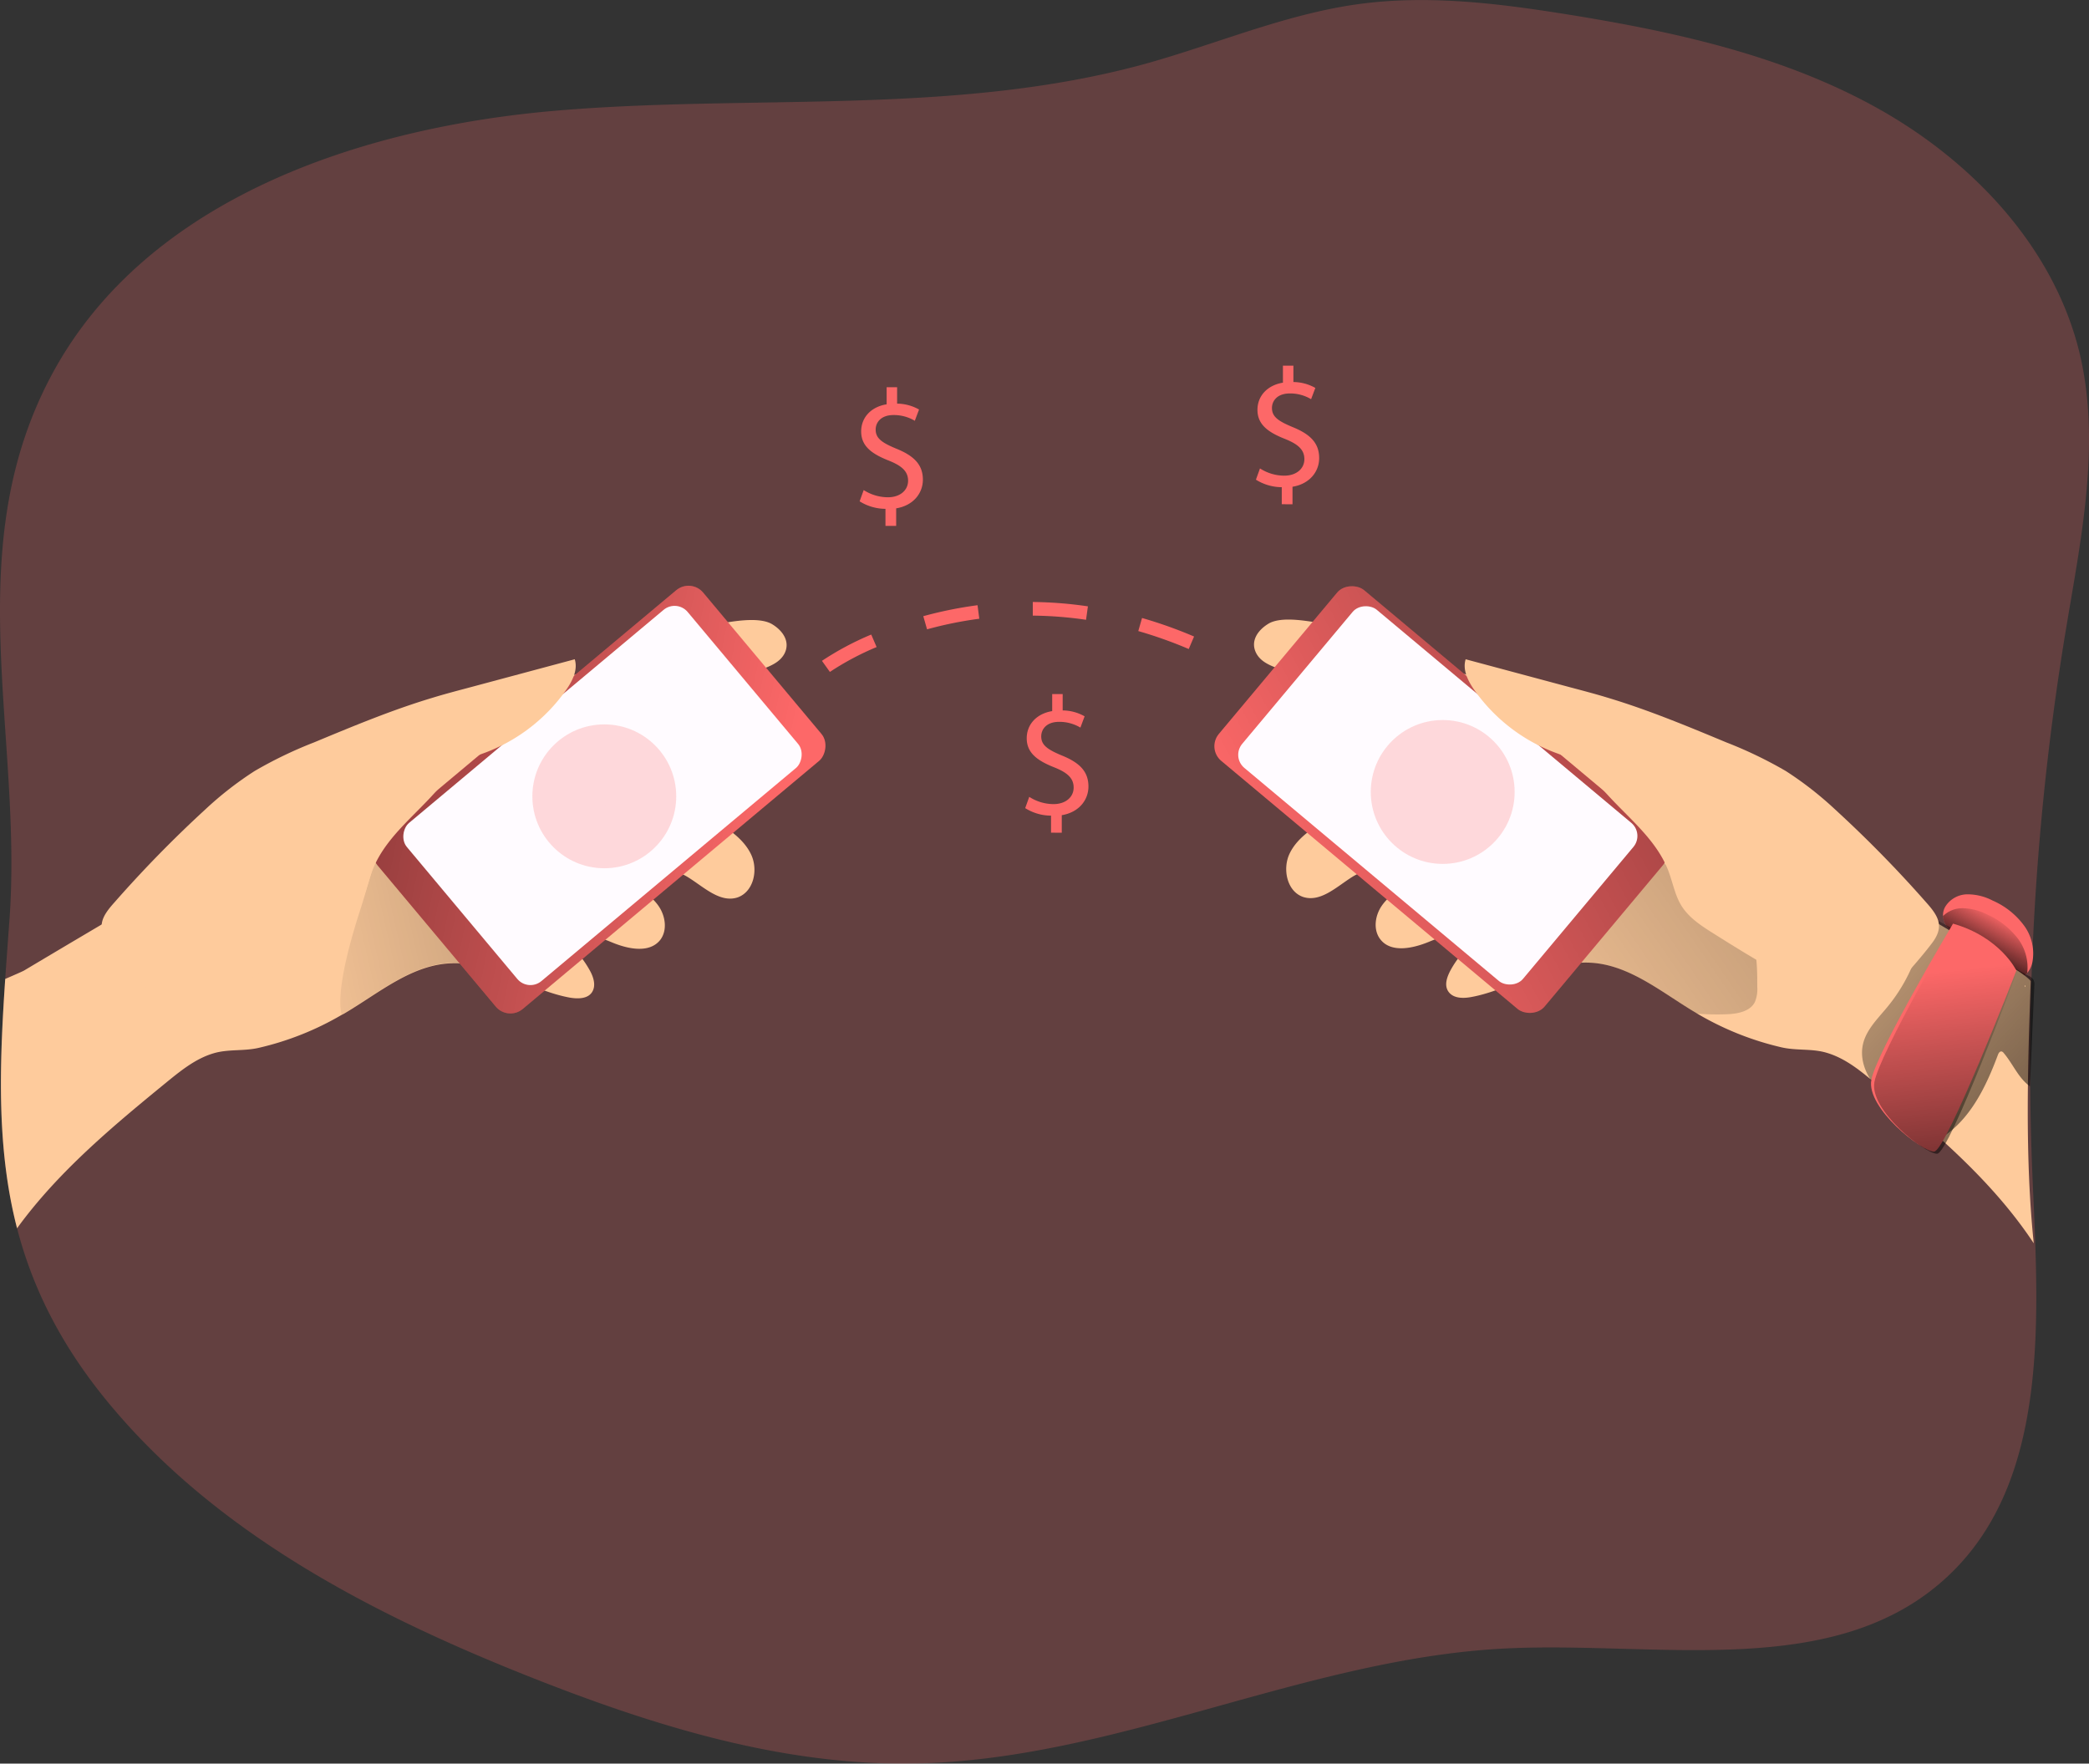 <svg id="Layer_1" data-name="Layer 1" xmlns="http://www.w3.org/2000/svg" xmlns:xlink="http://www.w3.org/1999/xlink" viewBox="0 0 556.18 469.53"><rect x="0" y="0" width="556.18" height="469.53" fill="#333333" stroke="none"/><defs><linearGradient id="linear-gradient" x1="539.08" y1="251.92" x2="530.95" y2="266.56" gradientUnits="userSpaceOnUse"><stop offset="0" stop-color="#010101" stop-opacity="0"/><stop offset="0.95" stop-color="#010101"/></linearGradient><linearGradient id="linear-gradient-2" x1="72.17" y1="259.86" x2="412.86" y2="182.46" xlink:href="#linear-gradient"/><linearGradient id="linear-gradient-3" x1="212.75" y1="230.59" x2="-55.36" y2="174.94" gradientTransform="translate(-109.93 206.39) rotate(-50.07)" xlink:href="#linear-gradient"/><linearGradient id="linear-gradient-4" x1="466.1" y1="225.45" x2="629.25" y2="380.46" xlink:href="#linear-gradient"/><linearGradient id="linear-gradient-5" x1="392.53" y1="287.87" x2="749.34" y2="43.85" xlink:href="#linear-gradient"/><linearGradient id="linear-gradient-6" x1="344.05" y1="245.45" x2="636.01" y2="89.35" gradientTransform="translate(470.94 661.72) rotate(-129.93)" xlink:href="#linear-gradient"/><linearGradient id="linear-gradient-7" x1="522.74" y1="266.47" x2="533.22" y2="366.92" xlink:href="#linear-gradient"/></defs><title>Transfer Money 3</title><path d="M556.47,175.26a707.55,707.55,0,0,0-8.85,148.45c1.65,36.89,4.08,79.55-23.22,104.46-29.8,27.22-76.23,16.82-116.54,18.67-53.67,2.46-104.07,29.64-157.77,30.65-35.12.69-69.42-9.94-102.07-22.84-41.46-16.4-82.54-37.53-111.38-71.53C22.93,367,15.12,351.17,10.92,335c-5.39-20.91-4.77-42.47-3.15-66.38.34-5,.73-10.24,1.11-15.51,3.7-49.67-13.94-99.37,11.78-146.27,25.26-46,81.78-65,134.06-69.41S260.64,38.89,311.23,25c19-5.27,37.42-13.28,57-15.94,18.18-2.46,36.66-.23,54.79,2.66,28.68,4.58,57.6,10.85,83,24.95s47.12,37,54,65.18C565.79,125.82,560.52,150.93,556.47,175.26Z" transform="translate(-6.38 -7.99)" fill="#fd6868" opacity="0.24" style="isolation:isolate"/><path d="M547.46,264.31a6.38,6.38,0,0,1-1.34,2.69,3.54,3.54,0,0,1-1.39,1c-1.89.73-3.93-.47-5.62-1.62a115.39,115.39,0,0,1-10.74-7.89c-2-1.74-4.58-4-4.66-6.63a4.34,4.34,0,0,1,.77-2.77,7,7,0,0,1,5.85-3,14.48,14.48,0,0,1,6.55,1.65,20.62,20.62,0,0,1,8.27,6.51A12.55,12.55,0,0,1,547.46,264.31Z" transform="translate(-6.38 -7.99)" fill="#fd6868"/><path d="M546.12,267a3.54,3.54,0,0,1-1.39,1c-1.89.73-3.93-.47-5.62-1.62a115.39,115.39,0,0,1-10.74-7.89c-2-1.74-4.58-4-4.66-6.63a7.37,7.37,0,0,1,5.12-2.07,14.74,14.74,0,0,1,6.58,1.65,21.05,21.05,0,0,1,8.28,6.51A12.83,12.83,0,0,1,546.12,267Z" transform="translate(-6.38 -7.99)" fill="url(#linear-gradient)"/><path d="M10.5,270.55c-.42.77,0-.85,0,0Z" transform="translate(-6.38 -7.99)" fill="#fecb9c"/><path d="M215.24,182c-2.38,4.51-9.51,4-12.62,7.94-1.35,1.69-1.7,4-2,6.16-1.38,10.08-2.81,20.13-4.23,30.18,3.89,2.39,7.93,5,9.93,9.13s.73,10-3.58,11.51c-4.66,1.5-8.93-2.74-13.09-5.32-4.85-3.08-12.51-3.42-15.25,1.66,2.74,1.62,5.55,3.35,7.36,6s2.35,6.46.38,9c-2.88,3.58-8.51,2.42-12.78.65s-9.39-3.66-13.09-.88a27,27,0,0,1,7.05,8.16c1.07,1.85,1.84,4.23.65,6s-3.81,1.77-6,1.38c-10.12-1.88-19.29-8.66-29.45-9.12a14.29,14.29,0,0,0-1.85,0c-10.51.31-19.17,7.74-28.22,13.13a9.85,9.85,0,0,1-1.11.61,78.42,78.42,0,0,1-22.1,8.78c-4.05.93-8.09.27-12.05,1.46-4.51,1.35-8.2,4.24-11.86,7.2C36.79,307.51,22,319.75,10.92,335c-5.39-20.91-4.77-42.47-3.15-66.38,2.65-1.15,4.77-2.08,5-2.23q15.7-9.36,31.49-18.64a8,8,0,0,1,2.54-1.15c2.93-.5,5.16,2.27,6.7,4.89,5.16-7.51,12.55-13.44,20.14-18.44,8.39-5.62,17.21-10.55,26-15.52,8.08-4.58,16.2-9.12,24.29-13.71,9-5,18.13-10.16,27.87-13.7,8.32-3,17.06-4.85,25.22-8.28,8.32-3.43,14.17-6.7,23-8.16,3.43-.54,9-1.27,11.94.5S216.82,178.91,215.24,182Z" transform="translate(-6.38 -7.99)" fill="#fecb9c"/><path d="M136.36,259.46c-.62,2.38-3.74,3.27-6.32,3.58a2.5,2.5,0,0,0-1.5,1.31,14.29,14.29,0,0,0-1.85,0c-10.51.31-19.17,7.74-28.22,13.13a9.85,9.85,0,0,1-1.11.61c-.81-2.61-.77-10.08,4.73-27.25,1-3,2.12-7,3-9.9a23.71,23.71,0,0,1,2.24-5.5,25.54,25.54,0,0,1,14.86-10.82,4.32,4.32,0,0,1,3.46.11c1.16.69,1.31,2.27.93,3.51s-1.2,2.34-1.62,3.58c-1.73,4.65,2,9.31,4.89,13.43a50.64,50.64,0,0,1,5.89,10.71A5.84,5.84,0,0,1,136.36,259.46Z" transform="translate(-6.38 -7.99)" fill="url(#linear-gradient-2)"/><rect x="136.34" y="164.33" width="59.26" height="113.09" rx="5.09" transform="translate(222.45 -56.16) rotate(50.07)" fill="#fd6868"/><rect x="136.34" y="164.33" width="59.26" height="113.09" rx="5.09" transform="translate(222.45 -56.16) rotate(50.07)" fill="url(#linear-gradient-3)"/><rect x="139.33" y="171.02" width="54.91" height="97.49" rx="4.55" transform="translate(221.88 -57.17) rotate(50.07)" fill="#fffbff"/><path d="M61,223.53a92.3,92.3,0,0,1,13.16-10.26A112.51,112.51,0,0,1,90,205.64c10.32-4.29,20.65-8.6,31.34-11.82,3.25-1,6.52-1.86,9.79-2.73l28.27-7.58c.89,2.83-.64,5.83-2.35,8.25a46.31,46.31,0,0,1-21.46,16.6c-2.45.92-5,1.66-7.08,3.29a25.27,25.27,0,0,0-4,4.57c-6.25,8-15.4,14.09-19,23.58-1.21,3.15-1.77,6.59-3.56,9.44-2,3.13-5.2,5.21-8.33,7.18-12,7.59-24.36,15.26-38.16,18.78a9.11,9.11,0,0,1-5.06.24,9.67,9.67,0,0,1-4.06-3.33c-3.68-4.33-7.65-8.55-11.08-13.08-3.3-4.37-1.72-7.11,1.63-10.84A320.63,320.63,0,0,1,61,223.53Z" transform="translate(-6.38 -7.99)" fill="#fecb9c"/><rect x="154.55" y="205.29" width="32.46" height="16.15" transform="translate(223.17 -61.53) rotate(51.09)" fill="#fffbff"/><path d="M547.85,339c-11.32-17.13-27.41-30.45-43.24-43.51-3.62-3-7.31-5.85-11.85-7.2-3.93-1.19-8-.53-12.06-1.46a79,79,0,0,1-22.48-9h0l-.69-.42c-9-5.39-17.71-12.82-28.22-13.13a23.86,23.86,0,0,0-6,.58c-8.54,1.73-16.51,7-25.25,8.58-2.12.39-4.7.39-6-1.38s-.39-4.12.65-6a26.7,26.7,0,0,1,7.09-8.16c-3.7-2.78-8.86-.85-13.09.88s-9.94,2.93-12.78-.65c-2-2.51-1.51-6.32.34-9s4.66-4.35,7.36-6c-2.7-5.08-10.4-4.74-15.25-1.66-4.12,2.58-8.39,6.82-13.05,5.32-4.31-1.47-5.55-7.43-3.62-11.51s6-6.74,9.93-9.13c-1.42-10.05-2.81-20.1-4.23-30.18-.27-2.16-.66-4.47-2-6.16-3.11-4-10.24-3.43-12.58-7.94-1.58-3.08.27-6,3.23-7.81s8.51-1,11.9-.5c8.89,1.46,14.7,4.73,23.06,8.16,8.12,3.43,16.9,5.28,25.18,8.28,9.74,3.54,18.86,8.66,27.91,13.7,8.09,4.59,16.17,9.13,24.29,13.71,8.82,5,17.6,9.9,26,15.52,7.59,5,15,10.93,20.18,18.44,1.5-2.62,3.73-5.39,6.69-4.89a7.72,7.72,0,0,1,2.51,1.15q15.77,9.3,31.53,18.64c.73.42,3.34,2.22,3.73,2.95C546.22,292.17,545.5,316.28,547.85,339Z" transform="translate(-6.38 -7.99)" fill="#fecb9c"/><path d="M525.61,254.84l-4.71-2.48a1.13,1.13,0,0,0-.75-.19,1,1,0,0,0-.55.48,13.4,13.4,0,0,0-1.58,4.7,44.69,44.69,0,0,1-9.18,18.78c-2.52,3.05-5.57,6-6.45,9.83s.57,7.75,2.94,10.77S511,302,514.21,304s6.61,4,9.36,6.72c7.49-4.9,11.61-13.5,14.74-21.89.16-.44.48-1,1-.9a1,1,0,0,1,.53.39c2.46,2.88,3.89,6.67,7,8.89L548,270.5a3.08,3.08,0,0,0-.22-1.65,3.15,3.15,0,0,0-1.4-1.11,125.9,125.9,0,0,1-18.21-11.61" transform="translate(-6.38 -7.99)" fill="url(#linear-gradient-4)"/><path d="M545.46,270.55c0-.85.46.77,0,0Z" transform="translate(-6.38 -7.99)" fill="#fecb9c"/><path d="M474.24,270.82a8.82,8.82,0,0,1-.66,4c-1.31,2.5-4.62,3.08-7.43,3.2a69.78,69.78,0,0,1-7.93-.16h0l-.69-.42c-9-5.39-17.71-12.82-28.22-13.13a23.86,23.86,0,0,0-6,.58,31.8,31.8,0,0,1-5.5-4.85,24.65,24.65,0,0,1-5.7-20.18c2.08-11.93,19-26.91,28.68-12.78a68,68,0,0,0,10.4,12.36c6.12,5.7,15.36,7.12,20.06,14.67C474.16,259,474.24,265,474.24,270.82Z" transform="translate(-6.38 -7.99)" fill="url(#linear-gradient-5)"/><rect x="360.38" y="164.33" width="59.26" height="113.09" rx="5.09" transform="translate(803.32 55.57) rotate(129.93)" fill="#fd6868"/><rect x="360.38" y="164.33" width="59.26" height="113.09" rx="5.09" transform="translate(803.32 55.57) rotate(129.93)" fill="url(#linear-gradient-6)"/><rect x="361.75" y="171.02" width="54.91" height="97.49" rx="4.55" transform="translate(801.14 54.36) rotate(129.93)" fill="#fffbff"/><path d="M495,223.53a92.77,92.77,0,0,0-13.15-10.26A112.63,112.63,0,0,0,466,205.64c-10.31-4.29-20.65-8.6-31.34-11.82-3.24-1-6.52-1.86-9.79-2.73l-28.27-7.58c-.89,2.83.64,5.83,2.35,8.25a46.31,46.31,0,0,0,21.46,16.6c2.45.92,5,1.66,7.09,3.29a25.61,25.61,0,0,1,4,4.57c6.25,8,15.4,14.09,19.05,23.58,1.21,3.15,1.77,6.59,3.57,9.44,2,3.13,5.19,5.21,8.32,7.18,12.05,7.59,24.36,15.26,38.16,18.78a9.11,9.11,0,0,0,5.06.24,9.76,9.76,0,0,0,4.07-3.33c3.67-4.33,7.65-8.55,11.07-13.08,3.3-4.37,1.72-7.11-1.63-10.84A320.63,320.63,0,0,0,495,223.53Z" transform="translate(-6.38 -7.99)" fill="#fecb9c"/><rect x="368.97" y="205.29" width="32.46" height="16.15" transform="translate(786.79 39.63) rotate(128.91)" fill="#fffbff"/><path d="M227.33,186.88l-2.11-2.95a77.52,77.52,0,0,1,13.12-7l1.43,3.33A74.57,74.57,0,0,0,227.33,186.88Zm95.54-6.1A116.36,116.36,0,0,0,309.44,176l1-3.48a119.22,119.22,0,0,1,13.85,4.93Zm-69.67-5.24-1-3.5a108,108,0,0,1,14.44-2.92l.47,3.6A102.59,102.59,0,0,0,253.2,175.54ZM295.53,173a104.06,104.06,0,0,0-14.18-1.11l0-3.63a108.09,108.09,0,0,1,14.68,1.16Z" transform="translate(-6.38 -7.99)" fill="#fd6868"/><path d="M242.13,148v-4.54a13.07,13.07,0,0,1-6.88-2l1.08-3a12,12,0,0,0,6.47,1.92c3.19,0,5.35-1.84,5.35-4.4s-1.76-4-5.08-5.34c-4.59-1.8-7.41-3.87-7.41-7.78,0-3.73,2.64-6.56,6.78-7.23v-4.54h2.79v4.36a12.07,12.07,0,0,1,5.84,1.57l-1.13,3a10.82,10.82,0,0,0-5.66-1.53c-3.46,0-4.76,2.07-4.76,3.86,0,2.34,1.66,3.51,5.57,5.12,4.63,1.89,7,4.23,7,8.23,0,3.55-2.48,6.87-7.11,7.63V148Z" transform="translate(-6.38 -7.99)" fill="#fd6868"/><path d="M347.64,142.23V137.7a13.16,13.16,0,0,1-6.88-2l1.08-3a12,12,0,0,0,6.47,1.93c3.19,0,5.35-1.84,5.35-4.4s-1.76-4-5.08-5.35c-4.58-1.79-7.41-3.86-7.41-7.77,0-3.73,2.65-6.56,6.78-7.24v-4.53h2.79v4.36a12.07,12.07,0,0,1,5.84,1.57l-1.13,3a10.8,10.8,0,0,0-5.65-1.53c-3.47,0-4.77,2.07-4.77,3.86,0,2.34,1.66,3.5,5.57,5.12,4.63,1.89,7,4.23,7,8.23,0,3.55-2.48,6.87-7.1,7.63v4.67Z" transform="translate(-6.38 -7.99)" fill="#fd6868"/><path d="M286.21,229.68v-4.54a13,13,0,0,1-6.88-2l1.08-3a12,12,0,0,0,6.47,1.93c3.19,0,5.35-1.84,5.35-4.4s-1.75-4-5.08-5.35c-4.58-1.8-7.41-3.87-7.41-7.77,0-3.73,2.65-6.57,6.78-7.24v-4.54h2.79v4.36a12,12,0,0,1,5.84,1.57l-1.12,3a10.88,10.88,0,0,0-5.66-1.53c-3.47,0-4.77,2.07-4.77,3.87,0,2.33,1.66,3.5,5.57,5.12,4.63,1.89,7,4.22,7,8.22,0,3.55-2.47,6.87-7.1,7.64v4.67Z" transform="translate(-6.38 -7.99)" fill="#fd6868"/><path d="M526.36,253.89S506,288,504.61,295.49s13.44,19.11,16.69,19.11,21.93-48.21,21.93-48.21S539,257.51,526.36,253.89Z" transform="translate(-6.38 -7.99)" fill="#fd6868"/><path d="M526.87,254.06s-20.06,34.44-21.44,42,13.43,19.1,16.68,19.1,21.28-48.51,21.28-48.51S539.51,257.67,526.87,254.06Z" transform="translate(-6.38 -7.99)" fill="url(#linear-gradient-7)"/><circle cx="160.89" cy="212.01" r="19.15" fill="#fd6868" opacity="0.24" style="isolation:isolate"/><circle cx="384.11" cy="210.85" r="19.15" fill="#fd6868" opacity="0.24" style="isolation:isolate"/></svg>